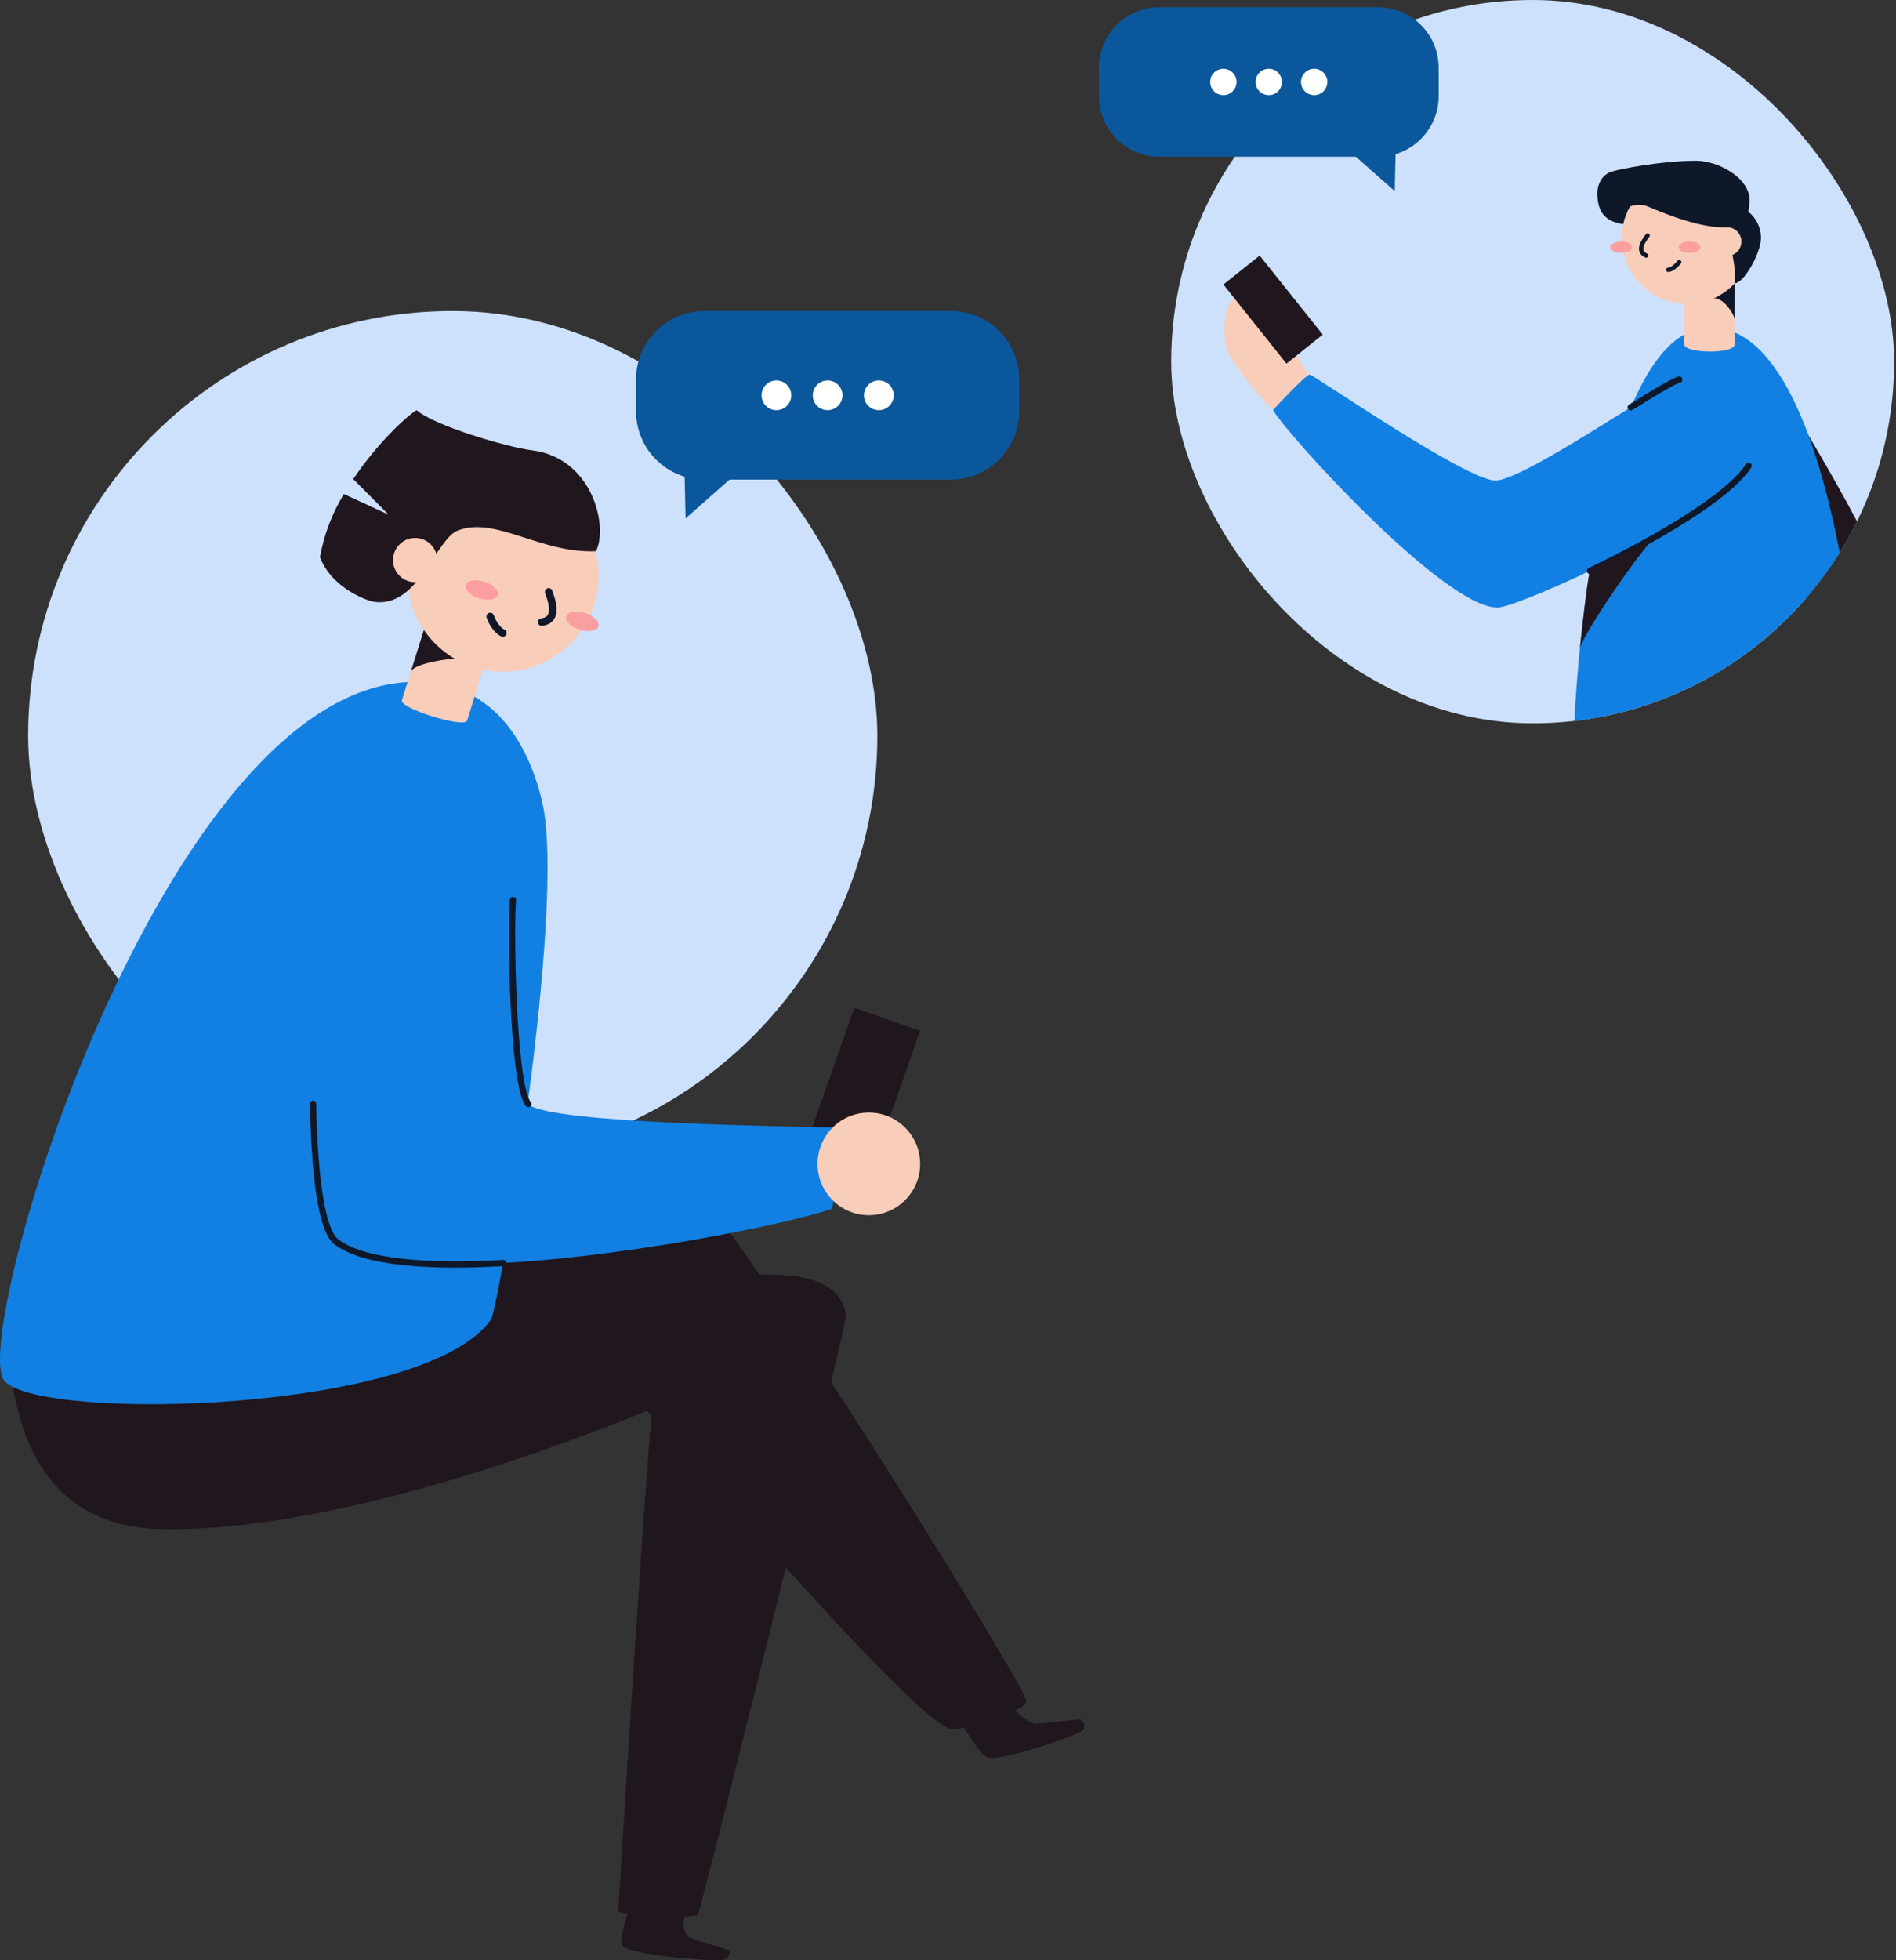 <svg width="300" height="310" viewBox="0 0 300 310" fill="none" xmlns="http://www.w3.org/2000/svg">
<rect x="0" y="0" width="300" height="310" fill="#333333" stroke="none"/>
<rect x="4.454" y="49.188" width="134.367" height="134.367" rx="67.183" fill="#CDE1FD"/>
<g clip-path="url(#clip0_855_259)">
<path d="M108.479 81.984L116.319 75.059H108.322L108.479 81.984Z" fill="#0B579B"/>
<path d="M150.458 75.843H111.448C105.478 75.843 100.639 71.004 100.639 65.035V59.997C100.639 54.027 105.478 49.188 111.448 49.188L150.458 49.188C156.428 49.188 161.267 54.027 161.267 59.997V65.035C161.267 71.004 156.428 75.843 150.458 75.843Z" fill="#0B579B"/>
<path d="M122.852 64.868C121.553 64.868 120.5 63.815 120.5 62.516C120.5 61.217 121.553 60.164 122.852 60.164C124.151 60.164 125.204 61.217 125.204 62.516C125.204 63.815 124.151 64.868 122.852 64.868Z" fill="white"/>
<path d="M130.953 64.868C129.654 64.868 128.601 63.815 128.601 62.516C128.601 61.217 129.654 60.164 130.953 60.164C132.252 60.164 133.305 61.217 133.305 62.516C133.305 63.815 132.252 64.868 130.953 64.868Z" fill="white"/>
<path d="M139.054 64.868C137.755 64.868 136.702 63.815 136.702 62.516C136.702 61.217 137.755 60.164 139.054 60.164C140.353 60.164 141.406 61.217 141.406 62.516C141.406 63.815 140.353 64.868 139.054 64.868Z" fill="white"/>
</g>
<path d="M145.578 163.027L135.176 159.372L127.213 182.035L137.615 185.69L145.578 163.027Z" fill="#1F161E"/>
<path d="M152.115 272.494C152.564 273.2 154.951 277.446 156.273 277.88C158.668 278.659 171.067 274.188 171.401 273.597C171.736 273.006 171.546 272.028 170.846 271.945C170.147 271.861 164.613 272.698 163.716 272.578C162.819 272.457 160.743 271.009 160.5 269.963" fill="#1F161E"/>
<path d="M1.119 207.327C1.119 235.855 13.924 241.846 26.662 241.846C58.928 241.846 100.906 223.504 103.276 222.796C102.531 225.796 97.828 301.861 97.828 302.299C98.946 302.918 107.517 303.451 110.402 302.918C111.147 301.069 133.813 210.597 133.813 208.215C133.813 205.832 131.86 202.208 124.474 201.685C121.351 201.463 77.905 200.184 77.905 200.184" fill="#1F161E"/>
<path d="M109.662 187.601C119.383 197.606 162.793 267.446 162.408 269.078C162.023 270.71 152.042 274.17 149.932 273.238C140.981 269.315 86.021 203.399 83.881 202.403C81.741 201.408 78.535 201.793 76.625 202.066C71.657 196.195 82.778 189.223 109.662 187.601Z" fill="#1F161E"/>
<path d="M65.778 107.832C80.394 107.832 84.597 121.672 85.806 126.897C89.672 143.581 78.908 206.98 77.662 208.727C67.084 223.515 6.619 224.828 0.722 218.423C-5.176 212.019 25.841 107.832 65.778 107.832Z" fill="#1280E2"/>
<path d="M99.492 301.993C99.296 302.713 97.818 306.932 98.557 307.757C99.885 309.248 113.695 310.277 114.45 309.934C115.204 309.591 115.83 308.751 115.332 308.443C114.834 308.135 109.6 306.753 108.958 306.326C108.317 305.899 107.782 304 108.438 303.086" fill="#1F161E"/>
<path d="M63.59 110.751C63.195 112.02 73.511 115.23 73.907 113.968L77.908 101.129L67.599 97.911L63.59 110.751Z" fill="#F8CDBA"/>
<path d="M73.817 104.167C72.809 103.853 65.486 104.697 64.994 106.279L67.599 97.911C69.204 98.411 73.817 104.167 73.817 104.167Z" fill="#1F161E"/>
<path d="M79.573 106.227C87.938 106.227 94.719 99.446 94.719 91.081C94.719 82.716 87.938 75.935 79.573 75.935C71.208 75.935 64.427 82.716 64.427 91.081C64.427 99.446 71.208 106.227 79.573 106.227Z" fill="#F8CDBA"/>
<path d="M94.68 99.06C94.907 98.332 93.956 97.387 92.555 96.95C91.154 96.513 89.834 96.749 89.606 97.477C89.379 98.205 90.331 99.149 91.732 99.587C93.133 100.024 94.453 99.788 94.68 99.06Z" fill="#FA9E9F"/>
<path d="M78.754 94.094C78.981 93.366 78.03 92.421 76.629 91.984C75.228 91.547 73.908 91.782 73.681 92.51C73.454 93.239 74.405 94.183 75.806 94.62C77.207 95.058 78.527 94.822 78.754 94.094Z" fill="#FA9E9F"/>
<path d="M86.821 93.611C87.082 94.433 88.635 98.031 85.716 98.381" stroke="#0F1828" stroke-width="1.2" stroke-miterlimit="10" stroke-linecap="round"/>
<path d="M79.565 100.098C78.819 99.837 77.923 98.553 77.572 97.501" stroke="#0F1828" stroke-width="1.2" stroke-miterlimit="10" stroke-linecap="round"/>
<path d="M84.156 71.21C80.162 70.709 68.569 67.261 65.934 64.864C64.688 65.521 59.843 69.873 55.894 75.763L61.5 81.399L54.416 78.129C52.549 81.189 51.266 84.568 50.631 88.095C52.46 93.029 58.201 95.06 59.283 95.194C66.263 96.075 68.943 85.228 72.459 83.885C78.43 81.593 85.462 87.543 94.308 87.169C96.271 83.161 93.718 72.411 84.156 71.21Z" fill="#1F161E"/>
<path d="M65.688 92.074C67.622 92.074 69.189 90.506 69.189 88.573C69.189 86.639 67.622 85.072 65.688 85.072C63.755 85.072 62.187 86.639 62.187 88.573C62.187 90.506 63.755 92.074 65.688 92.074Z" fill="#F8CDBA"/>
<path d="M50.632 143.335C49.885 148.008 47.466 192.132 53.259 196.425C65.666 205.614 122.958 194.372 131.64 191.154C132.58 188.079 131.64 178.307 131.64 178.307C128.296 178.173 86.104 177.77 83.589 174.575C81.073 171.38 80.775 145.261 81.178 142.312" fill="#1280E2"/>
<path d="M137.477 192.177C141.959 192.177 145.592 188.544 145.592 184.063C145.592 179.581 141.959 175.949 137.477 175.949C132.996 175.949 129.363 179.581 129.363 184.063C129.363 188.544 132.996 192.177 137.477 192.177Z" fill="#F8CDBA"/>
<path d="M83.581 174.597C81.036 171.38 80.767 145.283 81.17 142.334" stroke="#0F1828" stroke-linecap="round" stroke-linejoin="round"/>
<path d="M79.617 199.739C67.927 200.388 57.708 199.739 53.259 196.425C50.721 194.551 49.758 185.048 49.527 174.56" stroke="#0F1828" stroke-linecap="round" stroke-linejoin="round"/>
<g clip-path="url(#clip1_855_259)">
<rect x="185.314" width="114.391" height="114.391" rx="57.196" fill="#CDE1FD"/>
<g clip-path="url(#clip2_855_259)">
<path d="M201.436 64.837C200.153 63.937 194.714 57.325 194.072 55.102C193.431 52.88 192.949 44.502 199.293 46.407C205.637 48.311 202.773 55.023 207.248 59.254" fill="#F8CDBA"/>
<path d="M199.313 40.413L193.573 44.994L203.555 57.498L209.294 52.917L199.313 40.413Z" fill="#1F161E"/>
<path d="M280.031 59.254C281.592 60.706 297.557 87.594 297.557 90.96C297.557 94.326 293.873 114.74 291.755 119.096C289.637 123.451 280.031 59.254 280.031 59.254Z" fill="#1F161E"/>
<path d="M270.639 51.771C293.619 51.771 296.622 132.753 295.001 136.01C293.381 139.266 253.198 138.889 249.941 136.01C246.685 133.131 249.504 51.771 270.639 51.771Z" fill="#1280E2"/>
<path d="M266.508 54.476C266.508 55.918 274.463 56.027 274.463 54.476V44.811H266.508V54.476Z" fill="#F8CDBA"/>
<path d="M274.472 50.573C274.472 49.713 272.484 46.745 270.992 47.247C272.867 46.586 273.791 44.328 274.472 44.791V50.573Z" fill="#0F1828"/>
<path d="M266.955 48.062C272.669 48.062 277.302 43.43 277.302 37.716C277.302 32.002 272.669 27.369 266.955 27.369C261.241 27.369 256.609 32.002 256.609 37.716C256.609 43.43 261.241 48.062 266.955 48.062Z" fill="#F8CDBA"/>
<path d="M256.494 40.003C257.447 40.003 258.22 39.6 258.22 39.103C258.22 38.606 257.447 38.203 256.494 38.203C255.541 38.203 254.769 38.606 254.769 39.103C254.769 39.6 255.541 40.003 256.494 40.003Z" fill="#FA9E9F"/>
<path d="M267.343 40.003C268.296 40.003 269.068 39.6 269.068 39.103C269.068 38.606 268.296 38.203 267.343 38.203C266.39 38.203 265.618 38.606 265.618 39.103C265.618 39.6 266.39 40.003 267.343 40.003Z" fill="#FA9E9F"/>
<path d="M260.695 37.238C260.377 37.701 258.707 39.635 260.467 40.416" stroke="#0F1828" stroke-width="0.69" stroke-miterlimit="10" stroke-linecap="round"/>
<path d="M263.957 42.673C264.454 42.673 265.275 42.031 265.697 41.45" stroke="#0F1828" stroke-width="0.69" stroke-miterlimit="10" stroke-linecap="round"/>
<path d="M276.844 31.685C276.844 28.095 271.837 25.42 268.352 25.42C262.804 25.42 256.042 26.773 254.928 27.165C253.059 27.817 252.74 29.81 252.74 30.477C252.74 33.271 253.735 35.011 256.837 35.449C257.05 34.463 257.415 33.517 257.921 32.644C258.78 32.314 259.727 32.299 260.596 32.6C261.382 32.873 267.945 35.966 272.802 35.966C273.448 36.876 274.87 42.429 274.453 44.786C275.875 44.87 278.495 40.241 278.629 37.825C278.659 36.996 278.495 36.171 278.15 35.416C277.805 34.662 277.288 33.999 276.64 33.48C276.705 32.958 276.844 31.968 276.844 31.685Z" fill="#0F1828"/>
<path d="M273.26 40.485C274.517 40.485 275.537 39.466 275.537 38.208C275.537 36.95 274.517 35.931 273.26 35.931C272.002 35.931 270.982 36.95 270.982 38.208C270.982 39.466 272.002 40.485 273.26 40.485Z" fill="#F8CDBA"/>
<path d="M276.68 73.647C270.982 82.353 240.176 96.086 236.935 96.086C228.338 96.086 202.887 67.84 201.436 64.827C203.111 63.038 206.681 59.244 207.238 59.244C207.795 59.244 232.023 75.989 236.602 75.989C241.181 75.989 262.883 60.721 265.707 60.035" fill="#1280E2"/>
<path d="M258.031 64.405C261.784 62.073 264.772 60.258 265.707 60.035" stroke="#0F1828" stroke-linecap="round" stroke-linejoin="round"/>
<path d="M251.582 90.278C261.526 85.501 273.364 78.729 276.68 73.657" stroke="#0F1828" stroke-linecap="round" stroke-linejoin="round"/>
<path d="M249.976 102.599C250.18 100.655 260.253 85.873 262.197 84.73C260.134 85.878 252.323 89.841 251.582 90.278C251.149 91.437 249.976 102.599 249.976 102.599Z" fill="#1F161E"/>
</g>
</g>
<g clip-path="url(#clip3_855_259)">
<path d="M220.686 30.227L213.734 24.086H220.825L220.686 30.227Z" fill="#0B579B"/>
<path d="M183.459 24.782L218.054 24.782C223.347 24.782 227.638 20.49 227.638 15.197V10.729C227.638 5.435 223.347 1.144 218.054 1.144L183.459 1.144C178.166 1.144 173.875 5.435 173.875 10.729V15.197C173.875 20.49 178.166 24.782 183.459 24.782Z" fill="#0B579B"/>
<path d="M207.94 15.048C209.092 15.048 210.026 14.115 210.026 12.963C210.026 11.811 209.092 10.877 207.94 10.877C206.789 10.877 205.855 11.811 205.855 12.963C205.855 14.115 206.789 15.048 207.94 15.048Z" fill="white"/>
<path d="M200.756 15.048C201.908 15.048 202.842 14.115 202.842 12.963C202.842 11.811 201.908 10.877 200.756 10.877C199.604 10.877 198.671 11.811 198.671 12.963C198.671 14.115 199.604 15.048 200.756 15.048Z" fill="white"/>
<path d="M193.572 15.048C194.724 15.048 195.658 14.115 195.658 12.963C195.658 11.811 194.724 10.877 193.572 10.877C192.421 10.877 191.487 11.811 191.487 12.963C191.487 14.115 192.421 15.048 193.572 15.048Z" fill="white"/>
</g>
<defs>
<clipPath id="clip0_855_259">
<rect width="60.627" height="32.796" fill="white" transform="matrix(-1 0 0 1 161.267 49.188)"/>
</clipPath>
<clipPath id="clip1_855_259">
<rect x="185.314" width="114.391" height="114.391" rx="57.196" fill="white"/>
</clipPath>
<clipPath id="clip2_855_259">
<rect width="127.101" height="251.115" fill="white" transform="translate(193.575 25.42)"/>
</clipPath>
<clipPath id="clip3_855_259">
<rect width="53.764" height="29.084" fill="white" transform="translate(173.875 1.144)"/>
</clipPath>
</defs>
</svg>
